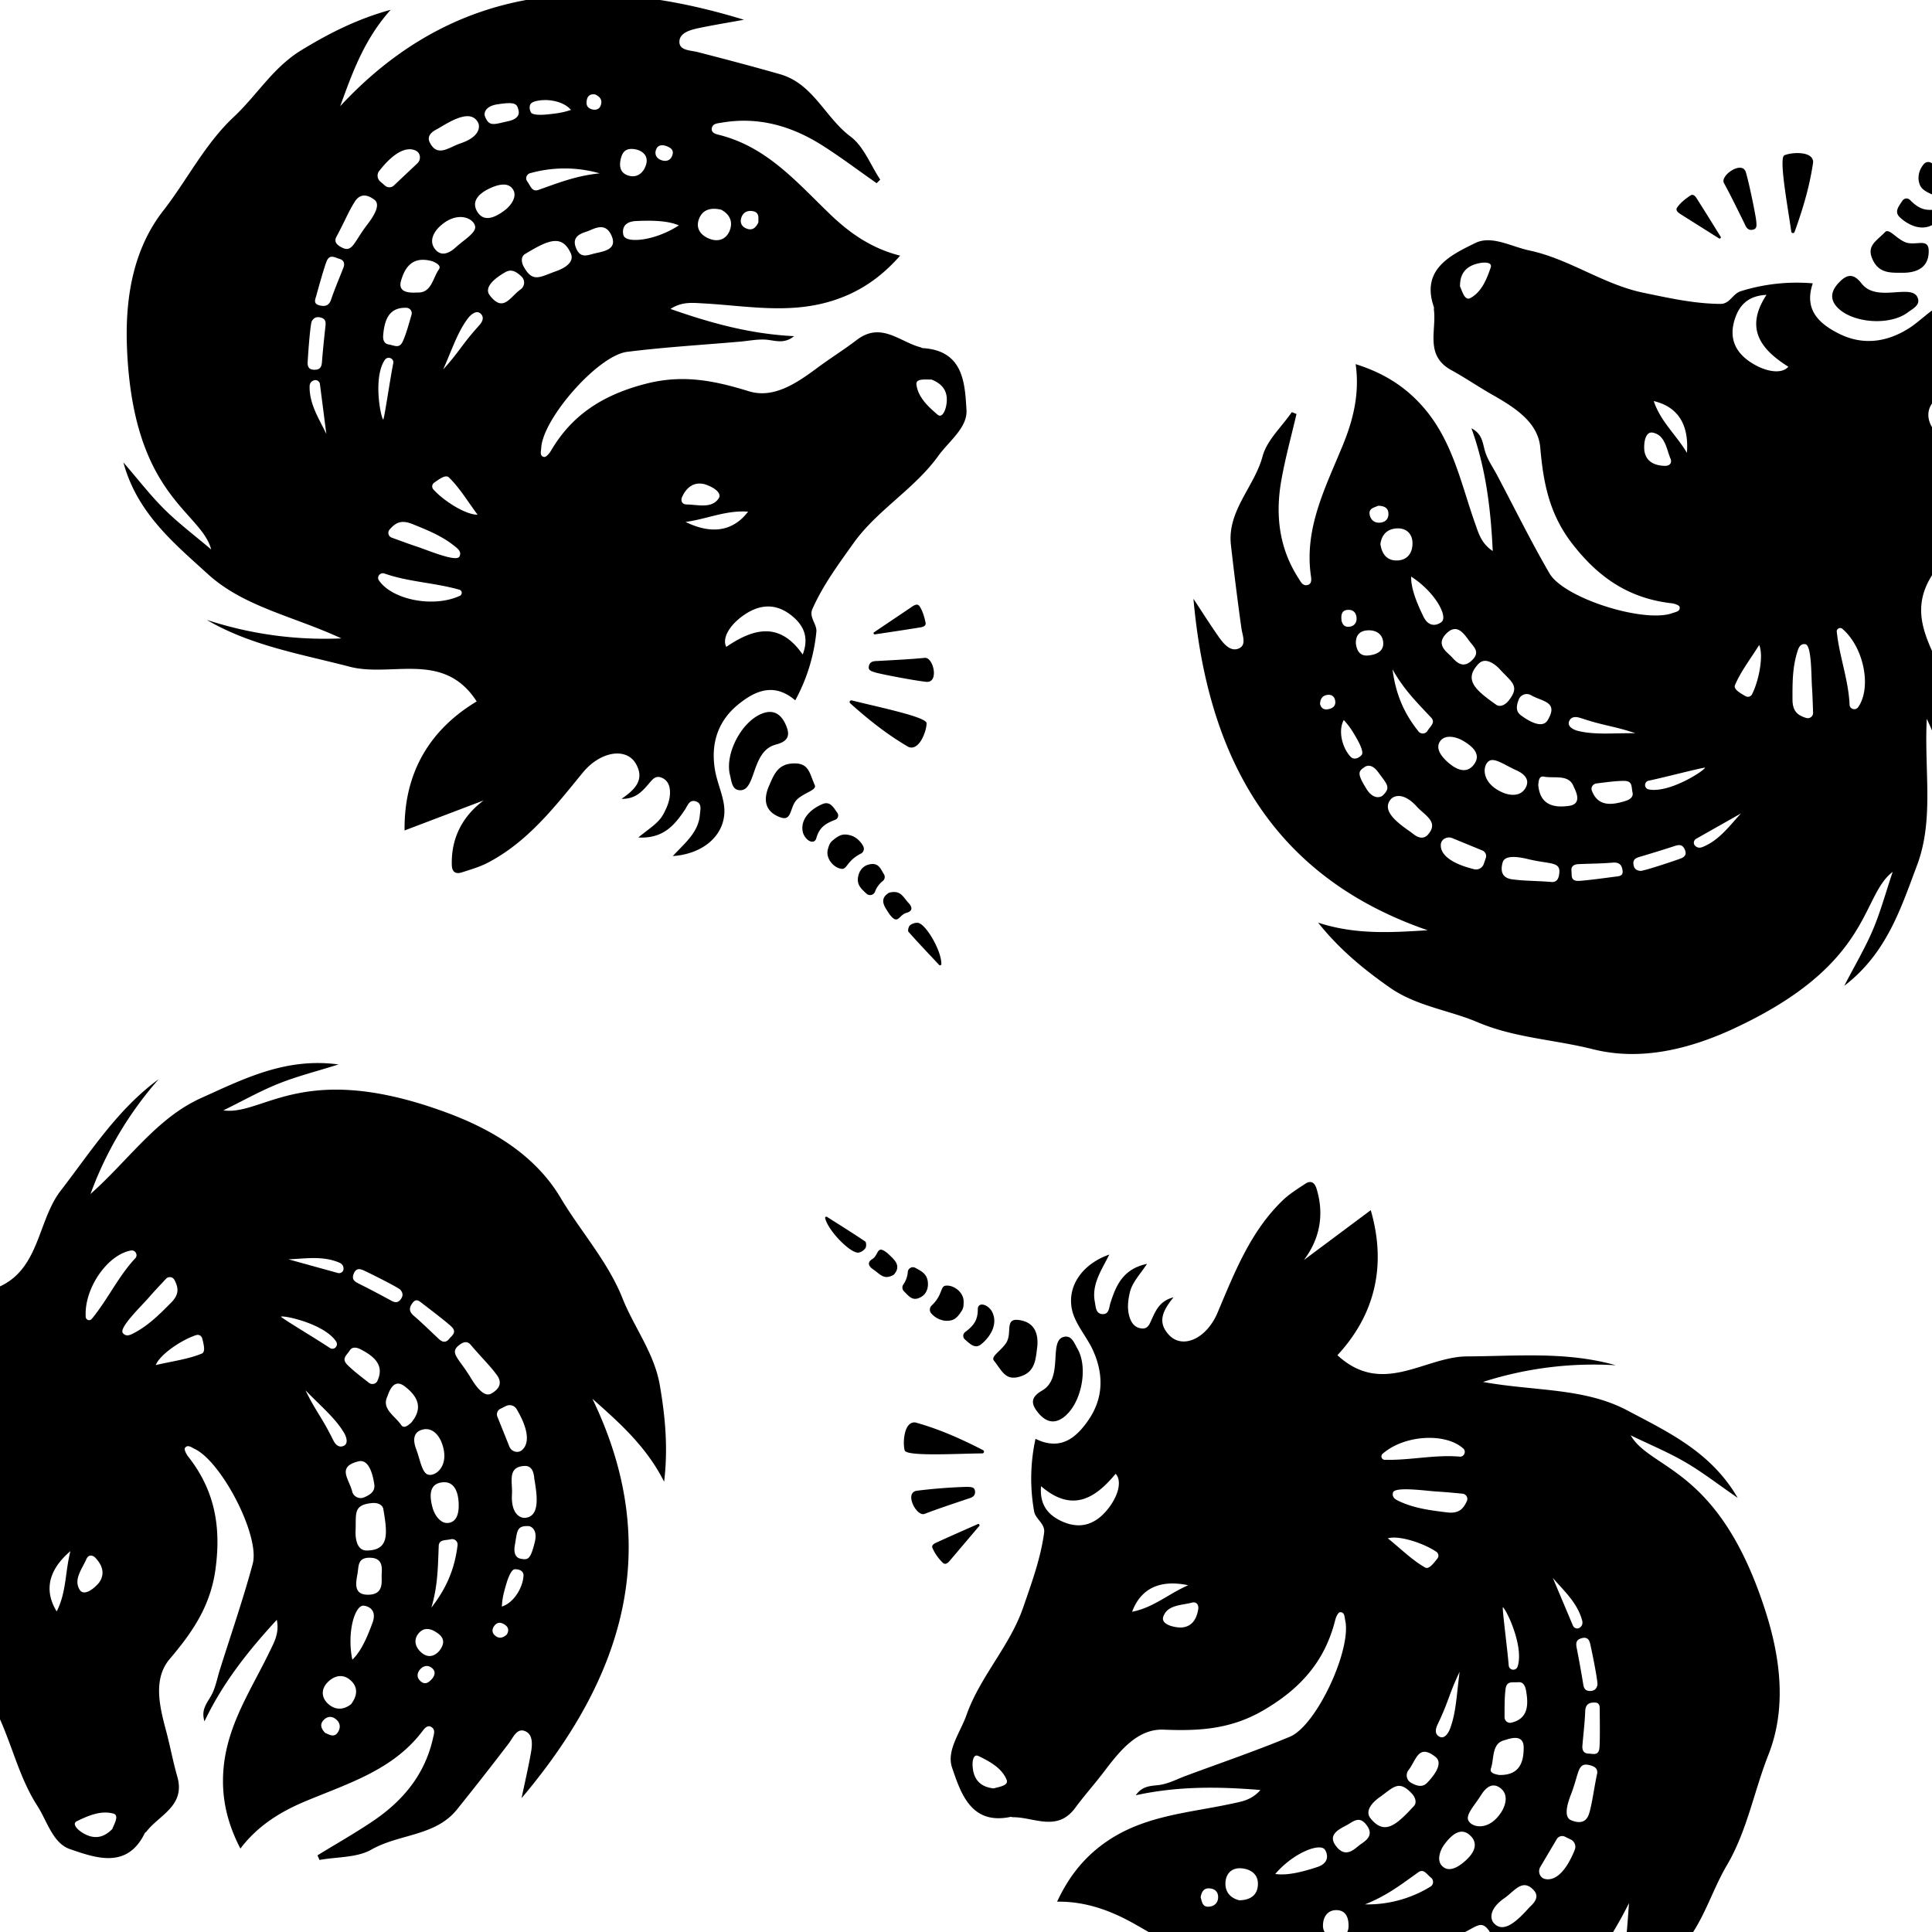 <svg xmlns="http://www.w3.org/2000/svg" width="44" height="44" viewBox="0 0 44 44"><g><g clip-path="url(#clip-62413BA3-61A6-454D-BDF0-166B9180C21D)"><path d="M40.215 36.716c.335 1.054.476 2.192.06 3.246-.329.834-.485 1.734-.947 2.519-.363.616-.54 1.33-1.043 1.88-.494.541-1.017 1.03-1.68 1.428.4-.832.44-1.694.494-2.447-1.698 3.404-4.635 4.45-8.188 4.31.31-.152.624-.296.93-.456.167-.087.379-.215.33-.412-.052-.205-.287-.129-.46-.127-.638.004-1.275.004-1.913-.007-.781-.015-1.243-.7-1.91-.974-.352-.144-.612-.518-.913-.788l.055-.1c.475.177.944.373 1.426.527.774.247 1.55.266 2.306-.094.079-.038.182-.068.171-.178-.01-.11-.126-.108-.195-.107-1.11.016-1.973-.597-2.888-1.113-.521-.294-1.096-.522-1.775-.514.282-.607.66-1.065 1.195-1.414.853-.555 1.83-.612 2.775-.816.22-.047.46-.08.66-.313-.975-.08-1.892-.087-2.839.12.165-.237.374-.206.572-.24.194-.034.377-.131.565-.201.792-.295 1.593-.567 2.373-.892.611-.256 1.41-1.993 1.26-2.652-.016-.074-.011-.194-.12-.183-.041.004-.09.11-.107.176-.236.95-.804 1.575-1.646 2.063-.739.428-1.458.468-2.263.435-.583-.024-.986.468-1.336.93-.218.289-.46.558-.675.849-.41.559-.937.213-1.42.215-.018 0-.038-.011-.055-.007-.893.186-1.128-.524-1.332-1.125-.131-.389.19-.801.328-1.192.31-.88.986-1.567 1.292-2.452.192-.557.397-1.113.477-1.702.029-.21-.197-.308-.228-.49a4.246 4.246 0 0 1 .032-1.65c.56.275.916-.008 1.202-.422.35-.505.353-1.054.104-1.6-.146-.317-.41-.599-.477-.928-.112-.55.26-1.04.851-1.246-.175.357-.408.676-.328 1.082.022.115.02.271.178.274.149.003.143-.149.177-.256.128-.398.284-.771.833-.889-.174.262-.347.432-.397.674-.04.185-.058.365.002.548.045.14.132.238.278.25.143.013.178-.11.227-.216.094-.205.187-.415.493-.493-.244.299-.378.567-.1.86.309.325.851.084 1.102-.508.388-.917.749-1.85 1.48-2.556.153-.148.338-.263.516-.38.117-.079.21-.047.257.102.283.906-.192 1.497-.283 1.631l1.52-1.134c.37 1.277.085 2.393-.759 3.303 1.028.948 1.983.031 2.956.027 1.133-.005 2.268-.116 3.383.202a8.225 8.225 0 0 0-3.024.38c1.18.214 2.302.128 3.286.648.93.493 1.906.944 2.515 1.992-.436-.3-.795-.58-1.185-.808-.388-.227-.806-.4-1.252-.616.461.8 2.025.714 3.077 4.027M22.63 40.73c.114-.035.349-.062.295-.196-.109-.27-.388-.42-.642-.542-.115-.055-.138.116-.133.216.014.3.158.487.48.522m2.638-6.412c.22-.299.276-.607.14-.754-.475.576-1 .885-1.699.283-.035.42.156.65.457.792.448.212.813.072 1.102-.32m1.792 1.784c-.64-.135-1.078.07-1.277.604.487-.095.829-.409 1.277-.604m.229.544c.015-.101-.043-.175-.143-.148-.241.063-.563.049-.654.323-.051.155.188.236.39.244.239-.003.368-.164.407-.419m.23 6.777c.122-.004.218-.073.223-.208.005-.136-.082-.207-.21-.21-.122-.003-.168.087-.188.202.029.093.034.22.176.216m.704-.146c.263-.004.414-.126.424-.354.012-.24-.165-.356-.373-.374-.21-.019-.355.108-.366.326-.01.232.133.357.315.402m7.992-5.839c-.024-.107-.077-.166-.202-.128-.124.037-.126.115-.105.222.05.255.096.511.139.768.017.103.02.21.164.21.109-.001.15-.058.168-.135.016-.062-.107-.686-.164-.937m-.184-.535c-.108-.403-.415-.673-.667-.967l.457 1.084c.025.06.1.086.155.048.05-.035.076-.087.055-.165m-1.28 1.584c-.014-.073-.054-.188-.17-.177-.149.012-.27-.039-.295.165-.025.203-.02.41-.022.631 0 .082.074.144.153.126.377-.088.401-.389.334-.745m-.188-.537c.148-.466-.272-1.325-.34-1.348 0 .16.104.934.136 1.325.01.118.168.135.204.023m-.609 2.325c-.038.115.124.133.178.147.475.019.57-.294.568-.626-.001-.34-.36-.184-.442-.164-.29.075-.227.414-.304.643m-.23.613c-.13.21-.335.423-.29.556.06.175.482.283.773-.203.057-.096.173-.364-.042-.523-.222-.164-.382.076-.44.17m-.24.916c-.193-.187-.395-.061-.586.193-.107.142-.183.368-.06.495.123.13.304.085.516-.1.209-.179.328-.397.13-.588m-1.409-1.49a.193.193 0 0 0 .055.284c.141.08.264.112.37.003.135-.14.383-.437.19-.59-.395-.312-.437.079-.615.302m-.47-5.28c.305.247.553.496.847.664.086.05.187-.084.282-.204a.106.106 0 0 0-.025-.154c-.297-.2-.853-.379-1.103-.306m1.139 4.226c-.028.059-.108.22.04.294.117.059.207-.103.235-.179.14-.368.149-.76.22-1.3-.231.476-.252.678-.495 1.185m.66-5.074a.12.12 0 0 0-.096-.168c-.208-.02-.404-.039-.6-.05-.25-.016-.952-.119-.987.026-.032.126.088.172.178.212.333.149.685.192 1.046.237.273.035.376-.075.459-.257m-1.92-1.077c-.052.047-.022.135.047.137.58.015 1.137-.122 1.711-.072.099.009.154-.118.08-.185-.4-.363-1.341-.315-1.837.12m-.073 7.825c-.13.092-.35.295-.2.48.316.39.582.155.986-.283.075-.082.027-.207-.05-.287-.302-.32-.416-.135-.736.09m-1.591 3.443c.079-.001.175-.025.182-.147.007-.12-.073-.192-.184-.2-.109-.006-.201.042-.212.169-.01.136.08.172.214.178m.169-1.854c.335-.108.213-.354.179-.4-.116-.158-.715.072-1.129.555.29.046.677-.066.95-.155m.417 1.598c.168-.002.3-.054.302-.255.003-.188-.057-.358-.268-.364-.198-.006-.306.14-.314.332-.007.181.102.276.28.287m.565-2.11c.094-.068.321-.189.167-.418-.173-.26-.314-.112-.465-.03-.183.099-.456.22-.244.488.22.28.417.053.542-.04m1.324.63c-.363.258-.712.533-1.213.73a2.74 2.74 0 0 0 1.493-.405.124.124 0 0 0 .014-.2c-.107-.088-.169-.213-.294-.125m-.636 2.475c.088-.01.15-.056.147-.16-.003-.117-.049-.204-.178-.2-.094.002-.156.055-.158.154-.003.126.073.185.189.206m1.286-.533c.087-.062.062-.17-.006-.253-.06-.071-.324.032-.37.05-.292.117-.346.157-.483.246.228.168.639.117.86-.043m.76-.272c.282-.125.232-.3.202-.34-.159-.217-.241-.132-.536.025-.167.09-.212.195-.16.294.076.147.116.19.494.021m1.126-.877c.043-.047.25-.206.102-.376-.259-.297-.447.012-.672.168-.383.265-.313.495-.248.568.24.273.584-.105.818-.36m1.029-1.308a.184.184 0 0 0-.092-.232l-.133-.065a.144.144 0 0 0-.187.058l-.374.632c-.062.106-.01.248.11.274.24.051.482-.183.676-.667m.33-.835c.075-.267.095-.502.181-.91.005-.087-.03-.148-.182-.183-.262-.062-.231.168-.397.618-.043.116-.229.548-.019.637.197.083.355.056.416-.162m.23-1.467c.018-.12.01-.685.009-.845-.002-.1.017-.205-.121-.205-.123 0-.204.041-.21.2-.01.261-.042.521-.064.782-.008.106.03.179.14.181.096.002.221.054.246-.113m-12.679-8.162c.48-.29.132-1.123.478-1.214.182-.05.243.142.317.27.247.433.091 1.227-.293 1.541-.238.195-.439.117-.605-.086-.16-.196-.183-.352.103-.51m-.83-1.08c.146-.224-.042-.56.278-.522.345.041.465.28.429.62-.036.265-.04.546-.36.659-.362.128-.433-.112-.628-.355-.07-.098.157-.212.281-.402m-2.31 2.45c-.049-.156-.023-.67.244-.637.494.138.964.334 1.54.63.036.019.023.074-.017.074-.586.006-1.722.073-1.767-.067m1.424 1.105c-.325.11-.652.217-.973.34-.18.069-.47-.48-.179-.527a12.042 12.042 0 0 1 1.149-.089c.105.006.172.005.18.105.008.129-.106.147-.177.171m-.05-3.8c.191-.143.288-.266.29-.51-.01-.172.197-.149.316.029.158.283-.023.582-.238.757-.141.114-.25-.003-.373-.11a.108.108 0 0 1 .005-.166m-.771-.427a.13.13 0 0 1 .009-.178c.255-.24.192-.434.317-.452.178-.025.412.144.412.359 0 .084 0 .147-.046.217-.111.173-.187.229-.365.223a.49.49 0 0 1-.327-.17m1.094 4.843l-.632.745c-.053.063-.122.16-.195.096a1.08 1.08 0 0 1-.234-.328c-.043-.082.05-.12.11-.146.29-.133.58-.26.919-.41.027-.012.05.021.032.043m-1.714-5.344a.121.121 0 0 1-.012-.16.57.57 0 0 0 .099-.285.116.116 0 0 1 .17-.09c.139.075.266.136.286.323.018.174-.058.313-.214.369-.153.055-.228-.06-.33-.157m-.883-1.136c.026.017.03.118.006.152a.253.253 0 0 1-.16.103c-.181.018-.69-.497-.758-.786-.006-.024.021-.042.041-.029.31.196.593.373.87.56m.652.758c-.226.13-.306-.011-.47-.122-.058-.039-.173-.138-.02-.234.158-.099.093-.34.35-.132.126.125.336.271.14.488"/></g><g clip-path="url(#clip-4BAEAE88-9785-4376-A57D-25B17941A8D6)"><path d="M2.891 7.896c-.04-1.086.13-2.203.825-3.095.55-.706.947-1.52 1.614-2.144.523-.49.891-1.123 1.533-1.514C7.494.758 8.14.43 8.898.223c-.619.687-.893 1.493-1.15 2.195C10.338-.372 13.5-.605 16.943.45c-.346.063-.692.119-1.036.191-.187.04-.429.106-.434.305-.006.208.246.197.416.24.626.161 1.25.326 1.871.503.762.216 1.028.986 1.608 1.419.304.227.457.65.679.983l-.082.081c-.417-.29-.823-.599-1.253-.87-.691-.434-1.445-.653-2.285-.507-.087.015-.196.017-.216.124-.02.108.094.135.162.152 1.091.272 1.771 1.077 2.527 1.804.43.414.931.78 1.6.947-.443.504-.937.84-1.557 1.032-.986.306-1.96.107-2.94.055-.229-.012-.473-.043-.733.127.933.328 1.83.572 2.815.62-.226.183-.423.1-.626.081-.2-.018-.406.027-.609.044-.856.075-1.715.125-2.567.232-.669.084-1.924 1.525-1.957 2.19-.004.074-.042.187.068.204.042.007.118-.08.153-.14.49-.839 1.216-1.286 2.174-1.53.84-.215 1.555-.066 2.335.174.565.174 1.094-.189 1.563-.537.292-.217.603-.41.891-.63.554-.425.977.04 1.45.164.018.005.035.02.053.02.926.055.962.79.998 1.413.023.402-.404.71-.645 1.046-.544.754-1.393 1.231-1.934 1.991-.34.478-.692.953-.93 1.492-.085.19.109.343.09.523a4.09 4.09 0 0 1-.481 1.557c-.473-.405-.899-.23-1.293.089-.48.388-.632.909-.536 1.49.055.34.238.676.214 1.005-.04.55-.538.92-1.173.962.269-.293.583-.535.616-.941.01-.116.055-.263-.1-.307-.145-.04-.18.105-.243.197-.234.345-.488.659-1.058.628.241-.203.457-.32.572-.536.089-.166.157-.332.148-.521-.007-.145-.065-.26-.204-.31-.137-.049-.205.06-.282.147-.148.17-.296.346-.617.34.32-.22.525-.44.332-.79-.214-.389-.811-.3-1.218.197-.63.769-1.237 1.56-2.146 2.041-.19.1-.402.162-.609.228-.136.043-.219-.01-.224-.164-.03-.933.596-1.371.722-1.475l-1.798.683c-.016-1.308.568-2.293 1.642-2.938-.748-1.165-1.934-.543-2.888-.79-1.112-.29-2.254-.478-3.26-1.068a8.604 8.604 0 0 0 3.066.422c-1.098-.509-2.22-.717-3.042-1.466-.778-.709-1.61-1.39-1.922-2.542.345.399.62.758.94 1.074.32.316.682.589 1.06.909-.234-.88-1.79-1.202-1.919-4.618m18.322.748c-.121.004-.359-.032-.342.11.033.289.266.506.482.69.097.082.166-.076.189-.172.068-.293-.023-.51-.329-.628m-4.332 5.408c-.296.226-.434.504-.34.68.621-.423 1.217-.58 1.74.175.148-.39.023-.658-.234-.872-.381-.318-.776-.28-1.166.017m-1.268-2.165c.595.291 1.083.214 1.424-.234-.507-.037-.928.167-1.424.234m-.076-.574c-.043.09-.005.174.1.176.254.003.565.1.727-.133.092-.13-.121-.268-.317-.328-.234-.059-.404.058-.51.285m1.622-6.501c-.12-.028-.233.015-.275.144-.043.131.022.223.146.259.119.034.19-.041.241-.148-.002-.097.028-.222-.112-.255m-.733-.035c-.258-.063-.44.012-.512.223-.076.222.065.376.265.446s.377-.011.446-.212c.074-.214-.033-.368-.199-.457m-9.42 3.47c-.005.107.031.178.164.174.132-.004.155-.077.163-.184.02-.255.046-.51.074-.764.01-.103.036-.205-.104-.241-.107-.028-.162.015-.202.083-.032.055-.081.678-.094.931m.044.557c-.005.407.218.739.381 1.08l-.146-1.136a.104.104 0 0 0-.136-.085c-.058.02-.098.063-.099.141m1.676-1.172c-.007.072.001.192.119.212.148.026.253.106.333-.08.08-.187.132-.385.193-.593a.124.124 0 0 0-.115-.16c-.393-.014-.499.265-.53.62m.036.568c-.271.4-.093 1.319-.033 1.358.044-.15.151-.907.226-1.283.022-.114-.128-.172-.193-.075m1.231-2.06c.07-.098-.084-.157-.134-.184-.46-.138-.638.13-.727.442-.091.318.303.264.388.266.306.004.336-.33.473-.524m.392-.511c.185-.167.444-.318.436-.458-.01-.183-.395-.398-.812-.007-.083.077-.269.303-.101.513.172.216.395.027.477-.048m.483-.807c.14.23.371.162.628-.032.143-.108.28-.306.194-.46-.086-.157-.275-.16-.534-.04-.253.118-.429.296-.288.532m.986 1.772a.19.19 0 0 0 .024-.292c-.12-.116-.234-.18-.371-.101-.174.099-.507.323-.356.524.31.408.462.039.703-.131m-.978 5.13c-.233-.313-.41-.613-.654-.849-.072-.07-.21.031-.335.12a.102.102 0 0 0-.018.153c.239.267.74.58 1.007.576m.022-4.296c.044-.049.166-.18.04-.289-.098-.084-.23.045-.278.108-.237.311-.351.678-.568 1.169.356-.389.432-.574.806-.988M8.873 12.06a.115.115 0 0 0 .048.184c.198.072.383.142.572.204.238.078.894.358.968.23.064-.112-.04-.186-.116-.247-.285-.228-.616-.36-.955-.497-.257-.103-.386-.026-.517.126m1.598 1.51c.064-.03.059-.12-.009-.14-.567-.161-1.153-.175-1.705-.368-.095-.034-.183.07-.13.152.295.441 1.236.636 1.844.356m2.2-7.396c.153-.054.424-.19.329-.403-.203-.452-.528-.297-1.044.015-.096.058-.083.19-.03.285.208.38.37.234.745.103m2.482-2.855c-.076-.02-.174-.021-.213.092-.039.112.018.201.123.237.102.035.203.013.246-.104.047-.126-.03-.184-.156-.225m-.665 1.715c-.358.016-.306.281-.285.334.071.179.721.116 1.257-.235-.272-.119-.68-.112-.972-.099m.027-1.623c-.166-.042-.309-.027-.366.166-.054.18-.042.36.163.422.193.058.338-.055.398-.238.057-.173-.025-.293-.195-.35m-1.129 1.854c-.11.04-.366.097-.278.354.1.29.278.188.448.15.206-.047.507-.091.372-.4-.14-.323-.394-.159-.542-.104m-1.123-.94c.428-.15.847-.322 1.395-.377a2.912 2.912 0 0 0-1.583-.004.12.12 0 0 0-.068.187c.081.11.108.245.256.194m1.292-2.174c-.089-.013-.162.013-.187.11-.027.109-.006.2.121.231.093.022.168-.01.196-.102.036-.115-.022-.19-.13-.239m-1.405.17c-.1.035-.106.142-.06.236.04.081.325.054.374.049.318-.032.382-.055.54-.102-.179-.215-.595-.275-.854-.184m-.817.055c-.31.046-.309.225-.29.271.096.247.2.187.531.114.188-.041.26-.13.237-.237-.035-.159-.062-.21-.478-.148m-1.344.546c-.054.033-.3.129-.2.326.173.346.44.104.703.016.446-.15.44-.384.397-.469-.163-.317-.601-.052-.9.127m-1.352.971a.177.177 0 0 0 .025.244l.112.096a.148.148 0 0 0 .196-.007l.534-.504c.09-.084.077-.233-.03-.288-.22-.11-.518.05-.837.46m-.56.704c-.146.234-.23.452-.426.816-.029.081-.01.148.129.221.24.127.272-.1.557-.483.074-.1.373-.462.192-.6-.17-.13-.332-.145-.452.046m-.632 1.338c-.05.108-.199.642-.24.793-.027.094-.075.188.067.225.125.033.219.015.269-.132.082-.244.185-.48.278-.72.038-.097.019-.175-.092-.207-.098-.027-.21-.11-.282.041m10.209 11.027c-.544.152-.433 1.038-.794 1.035-.19.001-.198-.198-.234-.34-.123-.477.245-1.194.703-1.395.284-.124.458.003.564.239.102.228.082.383-.24.46m.519 1.228c-.204.173-.112.538-.415.42-.327-.127-.379-.382-.251-.693.107-.24.188-.504.532-.528.389-.028.393.216.519.495.042.11-.212.16-.385.306m2.93-1.72c.005.161-.16.643-.412.542-.443-.258-.848-.565-1.328-.995-.03-.026-.003-.075.037-.065.572.145 1.698.374 1.703.518m-1.093-1.417c.351-.02.703-.036 1.053-.07.196-.019.332.577.032.546-.285-.03-1.055-.18-1.158-.213-.102-.032-.168-.05-.148-.146.027-.125.145-.112.221-.117m-.988 3.618c-.228.086-.358.177-.427.408-.036.166-.236.09-.306-.11-.08-.31.181-.546.443-.656.171-.072.247.068.34.202a.104.104 0 0 1-.05.156m.64.606a.124.124 0 0 1-.057.166c-.32.161-.31.362-.438.345-.184-.022-.37-.244-.311-.448.023-.08.04-.14.104-.194.158-.135.249-.168.423-.116.113.033.22.132.28.247m.246-4.878l.817-.55c.068-.047.162-.122.216-.043.072.108.111.245.138.375.018.09-.083.102-.147.113-.318.051-.636.099-1.005.154-.03.005-.044-.033-.02-.05m.225 5.515a.117.117 0 0 1-.032.156.564.564 0 0 0-.174.244.12.12 0 0 1-.191.042c-.116-.108-.225-.199-.193-.381.03-.17.142-.282.31-.295.165-.012.207.115.28.234m.557 1.308c-.02-.024.003-.12.036-.147a.265.265 0 0 1 .183-.056c.183.03.542.65.53.943-.001.023-.033.033-.049.016-.25-.266-.48-.508-.7-.756m-.438-.891c.264-.062.306.09.441.236.048.05.137.173-.044.223-.187.052-.189.294-.391.033-.093-.15-.264-.34-.006-.492"/></g><g clip-path="url(#clip-5BCF7E54-D247-4D91-8BED-D4C9DC750A65)"><path d="M39.498 23.42c-1.004.466-2.117.752-3.217.476-.872-.22-1.786-.258-2.625-.614-.659-.28-1.392-.364-2.003-.79-.6-.42-1.153-.875-1.634-1.48.878.29 1.74.218 2.495.174-3.601-1.243-5.018-4.015-5.334-7.549.19.288.374.58.572.862.108.154.262.347.452.273.197-.077.09-.3.067-.472a74.14 74.14 0 0 1-.238-1.893c-.086-.775.535-1.321.722-2.017.098-.365.436-.67.665-1.004l.107.042c-.115.493-.25.982-.34 1.479-.147.798-.066 1.567.39 2.27.047.073.09.171.198.147.108-.025.09-.139.08-.207-.158-1.096.34-2.03.736-3.001.225-.554.378-1.152.283-1.823.64.201 1.142.516 1.558 1.001.661.772.844 1.733 1.167 2.641.076.212.139.445.397.614-.046-.975-.157-1.884-.485-2.795.257.133.253.344.313.535.058.188.179.357.272.534.395.746.768 1.504 1.191 2.233.333.573 2.162 1.14 2.798.908.07-.026.19-.037.166-.143-.01-.04-.12-.076-.189-.083-.974-.112-1.669-.594-2.262-1.364-.52-.676-.652-1.383-.722-2.184-.051-.58-.592-.916-1.096-1.203-.315-.179-.613-.384-.93-.558-.608-.334-.333-.9-.396-1.378-.002-.018.006-.04 0-.056-.3-.86.375-1.183.946-1.462.37-.18.82.085 1.227.171.914.194 1.684.775 2.602.964.578.119 1.157.25 1.753.253.211.002.28-.234.458-.288a4.273 4.273 0 0 1 1.643-.18c-.201.588.125.904.574 1.135.546.282 1.093.214 1.602-.103.297-.185.544-.483.862-.591.532-.181 1.066.124 1.347.682-.377-.128-.723-.317-1.116-.186-.113.037-.268.054-.25.212.016.147.166.122.276.142.413.075.804.182.991.71-.282-.138-.473-.287-.72-.306-.19-.015-.37-.01-.545.072-.133.063-.22.161-.213.307.005.144.133.162.244.197.216.068.437.132.554.425-.329-.203-.612-.301-.868.011-.284.348.026.854.647 1.026.96.266 1.934.503 2.73 1.136.166.133.304.3.444.462.093.106.073.202-.069.267-.863.396-1.513.003-1.657-.07l1.322 1.358c-1.222.531-2.367.392-3.38-.326-.81 1.138.224 1.966.353 2.928.15 1.12.407 2.23.234 3.374a8.178 8.178 0 0 0-.766-2.944c-.06 1.196.169 2.295-.222 3.336-.37.984-.693 2.007-1.657 2.744.243-.47.476-.861.652-1.276.175-.413.293-.85.45-1.318-.736.56-.45 2.096-3.606 3.562M33.251 6.525c.05.107.108.333.236.263.258-.14.373-.433.463-.697.04-.119-.135-.12-.235-.102-.301.052-.47.216-.464.536m6.717 1.785c.323.179.633.195.76.042-.628-.395-1-.872-.497-1.637-.418.02-.62.236-.721.55-.152.468.034.81.458 1.045m-1.55 2.004c.05-.646-.206-1.05-.755-1.18.156.468.507.763.756 1.18m-.502.296c.103.002.168-.064.129-.16-.095-.227-.123-.543-.407-.597-.16-.031-.209.213-.19.411.034.233.21.34.468.346m-6.725 1.105c.02.117.102.2.24.188.139-.013.2-.106.187-.23-.013-.117-.11-.151-.23-.155-.09.04-.22.06-.197.197m.246.678c.037.256.178.388.406.37.24-.02.333-.207.324-.413-.01-.207-.154-.333-.372-.315-.231.018-.337.175-.358.358m6.828 7.163c.103-.037.156-.096.102-.213-.054-.116-.13-.108-.234-.074-.247.081-.496.157-.746.232-.1.03-.206.047-.187.186.014.106.076.138.155.147.064.007.668-.191.91-.278m.507-.265c.386-.156.616-.486.877-.766l-1.02.577c-.057.033-.073.109-.028.156.041.044.096.062.17.033m-1.744-1.053c.07-.023.177-.076.152-.188-.031-.143.004-.267-.2-.266-.203.002-.406.032-.623.059-.08.01-.132.09-.104.163.134.356.433.342.775.232m.526-.258c.475.085 1.264-.43 1.278-.498-.157.02-.903.217-1.281.297a.101.101 0 0 0 .003.2m-2.397-.292c-.12-.023-.117.137-.124.192.042.466.366.519.695.475.338-.044.137-.375.106-.452-.111-.274-.44-.169-.677-.215m-.64-.152c-.224-.1-.462-.274-.589-.213-.166.08-.22.507.301.73.103.044.384.123.514-.108.135-.238-.124-.364-.225-.409m-.95-.124c.16-.213.01-.394-.264-.549-.153-.086-.385-.132-.495.004-.11.137-.044.308.164.493.203.18.432.27.595.052m1.3-1.578a.194.194 0 0 0-.276.09c-.06.15-.077.276.045.367.155.116.484.323.61.112.26-.43-.134-.422-.379-.57m5.196-1.143c-.206.33-.421.606-.551.915-.038.091.108.174.239.25.053.032.122.012.15-.043.16-.317.266-.886.162-1.122m-4.047 1.67c-.061-.02-.23-.08-.284.077-.042.123.129.192.206.21.379.092.764.05 1.303.052-.496-.168-.697-.163-1.225-.34m5.121-.007a.12.12 0 0 0 .154-.115c-.007-.208-.013-.403-.026-.598-.017-.248-.005-.952-.153-.968-.13-.015-.16.109-.188.202-.105.347-.103.7-.102 1.06.001.274.123.361.315.42m.823-2.03c-.053-.045-.137-.005-.13.064.06.57.268 1.098.292 1.667.004.097.137.135.194.054.31-.437.14-1.354-.356-1.784m-7.792.931c-.106-.116-.334-.305-.496-.136-.344.36-.08.592.402.932.09.063.207 0 .276-.085.276-.338.08-.426-.182-.71m-3.619-1.138c.012.077.049.166.17.157.12-.008.182-.093.175-.202-.007-.106-.067-.189-.194-.183-.137.006-.162.098-.15.228m1.864-.08c.15.311.38.162.421.122.141-.132-.164-.686-.698-1.027-.008.288.154.65.277.904m-1.535.629c.024.163.093.285.292.262.188-.021.35-.1.329-.307-.02-.193-.18-.28-.371-.263-.181.015-.261.134-.25.308m2.172.287c.081.082.232.29.444.11.238-.203.071-.322-.03-.46-.124-.166-.282-.417-.524-.176-.253.252.001.415.11.526m-.459 1.391c-.302-.324-.62-.632-.88-1.1.074.562.257.996.594 1.417a.125.125 0 0 0 .2-.011c.074-.117.19-.194.086-.306m-2.53-.311c.021.083.073.137.173.122.113-.018.191-.072.172-.196-.015-.09-.074-.143-.17-.133-.122.013-.17.093-.175.207m.696 1.202c.073.077.177.04.25-.038.063-.067-.074-.312-.098-.355-.154-.272-.2-.32-.307-.443-.137.244-.033.64.155.836m.359.73c.163.261.333.19.37.155.198-.185.101-.256-.096-.527-.112-.154-.224-.185-.317-.121-.138.094-.176.14.043.492m1.02.993c.05.036.234.218.382.052.258-.29-.07-.436-.252-.637-.31-.342-.527-.244-.59-.172-.237.27.178.56.46.757m1.431.84a.188.188 0 0 0 .222-.118l.047-.137a.138.138 0 0 0-.081-.173l-.682-.28c-.114-.048-.25.022-.261.14-.02.238.246.442.755.567m.865.23c.273.04.507.03.92.063.087-.006.142-.049.158-.201.028-.263-.196-.204-.66-.309-.12-.027-.57-.153-.63.063-.057.202-.011.352.212.385m1.499.036c.12.002.676-.073.834-.094.098-.014.204-.008.186-.143-.016-.118-.068-.192-.225-.179-.258.022-.52.023-.779.034-.106.005-.172.05-.16.157.011.094-.024.221.144.225m6.472-13.595c.348.428 1.132-.016 1.267.31.073.17-.11.254-.229.342-.398.295-1.207.245-1.568-.088-.224-.207-.172-.412.009-.6.174-.18.326-.222.52.036m.966-.96c.241.115.552-.112.555.206.003.344-.218.49-.56.499-.269-.002-.549.03-.702-.27-.174-.337.055-.437.272-.66.088-.08.23.128.435.225m-2.732-1.97c.147-.068.655-.108.655.158-.073.5-.205.986-.423 1.588-.014.037-.07.032-.075-.007-.08-.573-.288-1.678-.157-1.739m-.914 1.543c-.151-.306-.3-.613-.463-.913-.091-.168.417-.523.5-.243.08.267.23 1.013.237 1.118.008.104.017.17-.082.19-.126.025-.16-.085-.192-.152m3.773-.528c.168.17.305.25.55.223.171-.033.176.175.013.315-.264.192-.587.051-.791-.14-.134-.125-.031-.247.06-.382a.11.11 0 0 1 .168-.016m.322-.82a.13.13 0 0 1 .178-.013c.272.222.457.135.49.257.048.173-.089.426-.302.452-.085.01-.146.02-.222-.017-.187-.088-.252-.156-.27-.333a.486.486 0 0 1 .126-.346m-4.672 1.696l-.829-.523c-.07-.044-.176-.1-.122-.179.074-.108.187-.197.3-.272.077-.052.127.035.161.09.17.266.336.535.53.848.015.024-.015.052-.04.036m5.09-2.374a.122.122 0 0 1 .159-.032.573.573 0 0 0 .295.061c.083 0 .141.08.112.157-.057.147-.1.282-.285.325-.17.04-.318-.017-.393-.164-.075-.145.03-.234.113-.347m1.016-1.03c-.014.027-.114.044-.151.025a.25.25 0 0 1-.123-.143c-.041-.176.405-.74.684-.844.023-.009.044.016.034.037-.155.328-.295.629-.444.924m-.67.752c-.157-.208-.028-.304.061-.481.031-.062.115-.189.23-.05.119.145.35.05.177.33-.108.141-.226.367-.467.201"/></g><g clip-path="url(#clip-976F48EF-F765-40AD-80A0-EFD1E177467C)"><path d="M10.161 25.335c1.04.382 2.027.97 2.606 1.944.458.77 1.074 1.446 1.411 2.291.265.665.722 1.243.849 1.976.124.721.19 1.433.098 2.2-.413-.826-1.07-1.386-1.633-1.89 1.652 3.427.678 6.383-1.614 9.096.071-.337.149-.673.21-1.012.034-.185.062-.43-.124-.512-.193-.086-.277.147-.383.284a74.254 74.254 0 0 1-1.178 1.503c-.491.606-1.318.55-1.944.908-.33.188-.784.164-1.183.236l-.045-.105c.431-.266.874-.515 1.292-.8.67-.459 1.161-1.058 1.34-1.876.019-.085.058-.184-.035-.244-.094-.06-.163.034-.205.089-.667.884-1.683 1.189-2.652 1.593-.553.23-1.086.543-1.496 1.084-.308-.596-.438-1.174-.385-1.81.083-1.012.638-1.818 1.056-2.687.098-.203.22-.412.158-.713-.662.72-1.23 1.438-1.647 2.312-.086-.276.066-.422.16-.599.093-.173.128-.378.188-.569.253-.805.53-1.603.75-2.417.173-.639-.711-2.334-1.324-2.62-.069-.033-.161-.11-.22-.018-.021.035.032.138.074.192.607.77.754 1.6.623 2.563-.114.845-.524 1.436-1.044 2.05-.378.445-.235 1.065-.084 1.624.094.35.158.706.258 1.053.19.665-.407.87-.702 1.25-.011.015-.032.024-.04.04-.4.818-1.106.567-1.706.36-.389-.135-.518-.642-.743-.99-.505-.785-.634-1.74-1.147-2.523-.322-.493-.636-.996-1.054-1.42-.148-.15-.365-.034-.527-.121a4.263 4.263 0 0 1-1.286-1.038c.56-.272.555-.726.404-1.206-.185-.586-.618-.925-1.202-1.063-.34-.08-.727-.044-1.028-.194-.503-.25-.662-.843-.463-1.435.174.357.284.736.654.922.105.053.227.152.326.028.094-.116-.03-.204-.093-.296-.237-.345-.436-.698-.193-1.202.1.297.13.538.29.726.122.144.253.27.435.335.138.05.269.042.368-.065.099-.105.022-.209-.032-.312-.104-.2-.214-.403-.088-.692.088.376.217.646.62.607.447-.044.589-.62.274-1.18-.487-.868-1.004-1.725-1.114-2.735-.023-.211-.001-.427.015-.64.01-.14.093-.194.239-.14.89.333 1.067 1.07 1.117 1.225l.035-1.894c1.238.491 1.946 1.401 2.148 2.624C.925 29.204.787 27.89 1.38 27.12c.691-.896 1.3-1.86 2.235-2.543a8.19 8.19 0 0 0-1.554 2.616c.894-.798 1.513-1.735 2.53-2.191.96-.431 1.915-.923 3.118-.76-.505.159-.947.27-1.366.438-.418.167-.811.39-1.256.608.917.128 1.808-1.157 5.074.047M2.556 41.656c.043-.111.167-.313.027-.352-.284-.08-.578.048-.833.173-.114.057.008.18.09.237.25.173.488.175.716-.058M-.913 35.64c-.099-.355-.306-.587-.505-.57.16.726.08 1.327-.82 1.512.308.283.605.272.901.122.441-.224.555-.597.424-1.064m2.517-.314c-.498.423-.608.893-.313 1.373.225-.442.19-.9.313-1.373m.57.153c-.07-.073-.163-.072-.204.024-.099.228-.307.473-.15.71.09.133.298-.007.429-.161.144-.19.098-.39-.076-.573m5.514 3.984c.071-.098.073-.217-.032-.305-.108-.09-.219-.066-.3.033-.076.094-.032.187.049.275.093.036.199.111.283-.003m.308-.651c.158-.21.154-.403-.02-.552-.182-.155-.383-.088-.525.065-.143.155-.131.347.034.489.177.15.364.114.511-.002m.285-9.88c-.1-.047-.18-.042-.226.08-.047.12.013.17.111.219.233.116.463.238.693.362.092.05.179.112.266 0 .067-.087.047-.154-.003-.216-.04-.05-.608-.336-.841-.446m-.552-.175c-.381-.163-.778-.09-1.16-.076l1.125.311c.063.018.128-.026.13-.09.003-.061-.022-.113-.095-.145m.483 1.973c-.066-.034-.182-.073-.245.025-.081.125-.196.189-.05.334.146.144.312.268.486.404.064.05.16.03.193-.043.162-.35-.061-.554-.384-.72m-.558-.18c-.273-.405-1.198-.601-1.257-.562.124.1.791.495 1.115.711.098.065.208-.05.142-.149m1.484 1.905c.067.1.181-.016.225-.05.306-.363.117-.63-.147-.832-.27-.207-.367.171-.4.248-.12.275.188.433.322.634m.344.557c.086.231.128.524.261.57.175.06.52-.206.314-.733-.04-.105-.182-.36-.44-.288-.266.074-.174.347-.135.451m.578.75c-.267.038-.291.271-.208.575.047.17.18.366.355.348.178-.018.254-.186.239-.464-.015-.271-.114-.497-.386-.459m-2.038.207c.028.116.158.18.267.135.154-.064.258-.143.236-.297-.028-.197-.114-.585-.36-.525-.503.123-.212.403-.143.687m-4.472-2.88c.382-.089.731-.132 1.044-.26.092-.037.049-.2.012-.347a.107.107 0 0 0-.137-.075c-.34.111-.823.44-.92.681m4.03 1.69c.029.059.106.22.254.149.116-.057.044-.227.003-.295-.201-.335-.5-.58-.877-.966.23.473.374.613.62 1.113m-3.606-3.629a.118.118 0 0 0-.19-.027c-.142.152-.277.294-.405.442-.164.187-.672.677-.58.794.08.102.189.036.275-.01.32-.172.568-.422.823-.679.193-.194.17-.342.077-.52m-2.02.843c.005.07.093.1.137.046.367-.444.601-.964.993-1.383.067-.072 0-.193-.097-.176-.533.092-1.073.86-1.033 1.513m6.146 4.87c-.007.157.02.453.256.45.502-.007.477-.36.376-.943-.019-.11-.147-.149-.256-.138-.437.04-.36.243-.376.63m1.749 3.365c.047-.063.087-.154-.005-.234-.09-.079-.196-.06-.27.023-.073.081-.091.184.002.27.101.092.185.043.273-.059m-1.363-1.27c.12-.332-.15-.386-.208-.388-.195-.005-.38.608-.252 1.23.214-.2.362-.574.46-.843m1.52.644c.1-.132.14-.265-.016-.388-.148-.116-.32-.173-.454-.013-.126.15-.076.322.07.444.14.116.282.088.4-.043m-1.312-1.732c.003-.116.048-.37-.234-.389-.316-.022-.286.18-.314.349-.035.205-.108.494.24.492.364-.003.303-.297.308-.452m1.3-.657c-.02.444-.015.888-.168 1.403.35-.45.532-.887.597-1.424a.124.124 0 0 0-.15-.134c-.135.03-.272.002-.28.155m1.552 2.014c.044-.076.047-.152-.032-.212-.09-.067-.182-.083-.257.02-.054.076-.051.157.022.218.092.077.182.052.267-.026m.38-1.339c.004-.105-.095-.151-.2-.146-.092.004-.174.273-.188.32-.09.301-.092.367-.107.529.27-.08.482-.433.494-.703m.257-.763c.074-.298-.096-.366-.146-.367-.269-.008-.251.11-.308.438-.032.186.024.286.134.306.163.03.221.025.32-.377m-.008-1.426c-.01-.063-.008-.324-.231-.31-.391.023-.265.362-.28.637-.028.466.195.551.292.545.36-.024.276-.53.22-.872m-.406-1.604a.185.185 0 0 0-.24-.072l-.131.065a.141.141 0 0 0-.067.18l.273.68c.045.113.19.16.283.083.186-.156.147-.489-.118-.936m-.453-.78c-.164-.223-.338-.384-.608-.702-.065-.057-.136-.066-.257.031-.21.17-.008.286.245.693.066.105.294.516.493.405.187-.104.262-.245.127-.427m-1.02-1.087c-.084-.089-.531-.43-.658-.527-.08-.06-.15-.14-.237-.028-.077.1-.096.192.025.295.198.169.383.355.574.532.078.073.159.086.23-.002.062-.078.181-.147.066-.27m-14.237 4.991c.062-.551-.81-.791-.671-1.118.07-.173.26-.103.407-.081.493.072 1.026.68 1.041 1.174.01.305-.175.414-.436.419-.253.005-.39-.072-.341-.394m-1.362-.01c-.088-.251-.47-.31-.243-.538.244-.247.506-.195.753.041.188.192.408.368.3.69-.12.362-.353.271-.665.276-.12-.004-.071-.254-.145-.468m.519 3.324c-.153-.058-.542-.394-.354-.583.408-.302.847-.55 1.43-.82.036-.016.071.028.047.06-.35.462-.987 1.394-1.123 1.343m1.75-.444c-.113.324-.229.646-.328.975-.056.184-.669.075-.527-.183.135-.245.565-.88.634-.96.07-.079.11-.133.194-.076.107.072.051.173.027.244m-3.041-2.293c.006-.24-.031-.394-.22-.545-.14-.097.005-.25.216-.235.318.048.44.375.445.655.003.183-.155.198-.314.23a.106.106 0 0 1-.127-.105m-.808.346a.128.128 0 0 1-.135-.117c-.031-.351-.224-.42-.16-.53.09-.158.37-.241.54-.109.066.053.116.09.143.17.068.195.065.29-.05.428a.498.498 0 0 1-.338.158m4.503 2.11l.208.95c.018.081.053.194-.042.213-.13.024-.274.007-.407-.019-.092-.018-.064-.114-.05-.176.073-.308.15-.614.237-.97.007-.029.048-.027.054.001m-5.28-1.928a.121.121 0 0 1-.134-.09.573.573 0 0 0-.165-.252.116.116 0 0 1 .033-.19c.145-.062.271-.126.431-.026.149.092.212.237.16.394-.05.155-.186.144-.325.164m-1.442 0c.03-.01.112.048.124.088a.252.252 0 0 1-.016.188c-.097.155-.816.24-1.088.116-.022-.01-.02-.042.003-.05.345-.124.66-.239.977-.343m1.005-.055c-.038.26-.2.238-.39.302-.066.022-.217.053-.197-.128.02-.187-.211-.283.114-.362.177-.024.423-.101.473.188"/></g></g></svg>